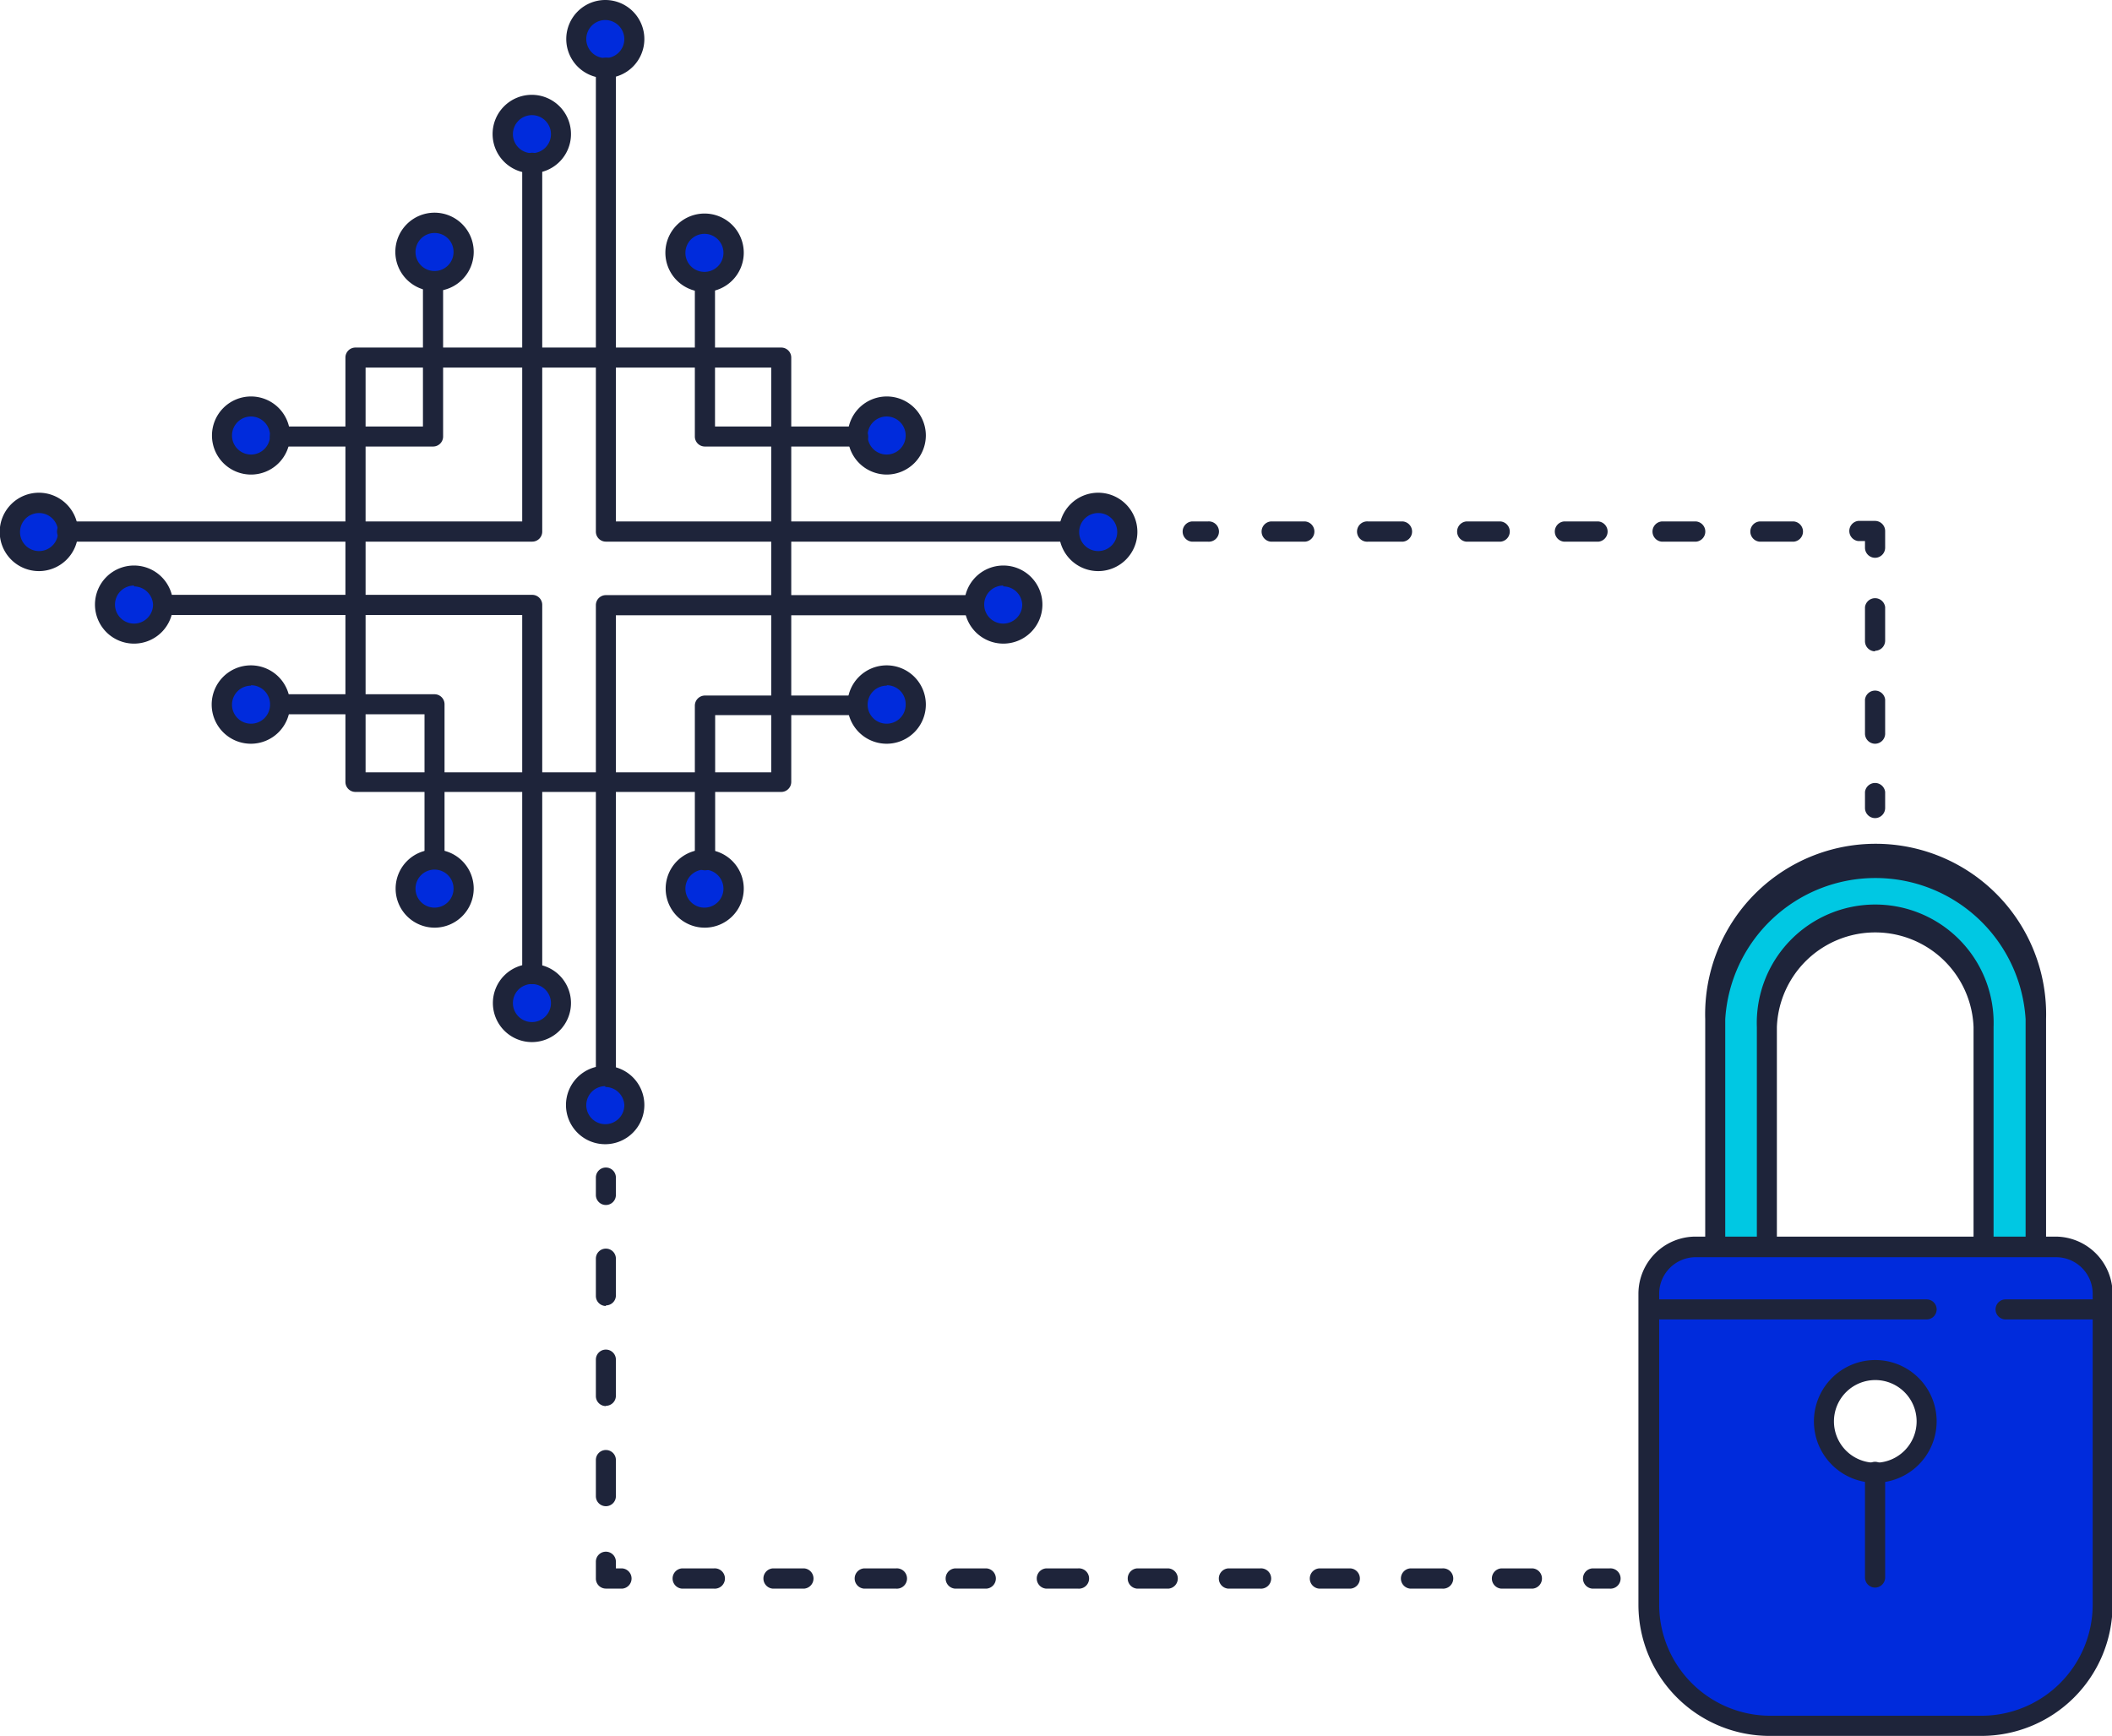 <svg xmlns="http://www.w3.org/2000/svg" viewBox="0 0 147.66 121.37"><defs><style>.cls-1{fill:#edd0aa;}.cls-2{fill:#00c8e3;}.cls-3{fill:#002bdc;}.cls-4{fill:#1e243a;}</style></defs><title>Blockchain_solurions</title><g id="Warstwa_2" data-name="Warstwa 2"><g id="NETWORK"><polygon class="cls-1" points="131.09 60.05 131.09 60.05 131.1 60.05 131.09 60.05"/><path class="cls-2" d="M131.09,60.05a11.2,11.2,0,0,0-11.18,11.21V86.82h3.65v-15a7.55,7.55,0,0,1,7.56-7.55h0a7.56,7.56,0,0,1,7.59,7.55v15h3.56V71.26A11.2,11.2,0,0,0,131.09,60.05Z"/><rect class="cls-1" x="123.56" y="86.82" width="15.16" height="0.09"/><circle class="cls-3" cx="62.03" cy="49.23" r="2.03"/><circle class="cls-3" cx="62.03" cy="30.45" r="2.03"/><circle class="cls-3" cx="49.25" cy="17.67" r="2.03"/><circle class="cls-3" cx="30.39" cy="17.61" r="2.03"/><path class="cls-3" d="M17.55,28.42a2,2,0,1,0,2,2A2,2,0,0,0,17.55,28.42Z"/><path class="cls-3" d="M17.55,47.2a2,2,0,1,0,2,2A2,2,0,0,0,17.55,47.2Z"/><circle class="cls-3" cx="9.37" cy="42.31" r="2.03"/><circle class="cls-3" cx="2.73" cy="37.2" r="2.03"/><circle class="cls-3" cx="70.14" cy="42.31" r="2.03" transform="translate(-4.64 8.89) rotate(-7.02)"/><circle class="cls-3" cx="76.79" cy="37.2" r="2.03"/><circle class="cls-3" cx="42.32" cy="2.73" r="2.03"/><circle class="cls-3" cx="42.32" cy="77.3" r="2.03"/><circle class="cls-3" cx="37.19" cy="70.13" r="2.03" transform="translate(-15.12 10.42) rotate(-13.28)"/><circle class="cls-3" cx="37.19" cy="9.38" r="2.03"/><circle class="cls-3" cx="49.25" cy="62.13" r="2.03" transform="translate(-10.86 10.43) rotate(-10.9)"/><circle class="cls-3" cx="30.39" cy="62.13" r="2.03" transform="translate(-11.2 6.87) rotate(-10.9)"/><path class="cls-3" d="M143.7,87.2H118.51a3.28,3.28,0,0,0-3.28,3.26V112.2a8.52,8.52,0,0,0,8.49,8.51h14.77A8.51,8.51,0,0,0,147,112.2V90.46A3.26,3.26,0,0,0,143.7,87.2ZM131.11,103a3.59,3.59,0,1,1,3.59-3.59A3.6,3.6,0,0,1,131.11,103Z"/><path class="cls-4" d="M55.32,54.67a.7.7,0,0,1-.7.7H24.85a.7.7,0,0,1-.7-.7V25a.7.7,0,0,1,.7-.7H54.62a.7.7,0,0,1,.7.7ZM25.56,54H53.92V25.7H25.56Z"/><path class="cls-4" d="M60,31.22H49.29a.7.7,0,0,1-.71-.7V19.71a.71.71,0,0,1,1.41,0V29.82H60a.7.7,0,1,1,0,1.4Z"/><path class="cls-4" d="M49.29,60.85a.71.71,0,0,1-.71-.7V49.33a.71.71,0,0,1,.71-.7H60A.71.71,0,0,1,60,50H50V60.15A.71.71,0,0,1,49.29,60.85Z"/><path class="cls-4" d="M30.28,31.22H19.57a.7.7,0,1,1,0-1.4h10V19.71a.71.71,0,0,1,1.41,0V30.52A.7.7,0,0,1,30.28,31.22Z"/><path class="cls-4" d="M30.38,60.75a.7.7,0,0,1-.7-.7V49.94h-10a.7.7,0,0,1,0-1.4H30.38a.7.7,0,0,1,.7.7V60.05A.7.7,0,0,1,30.38,60.75Z"/><path class="cls-4" d="M62,52a2.74,2.74,0,1,1,2.73-2.74A2.74,2.74,0,0,1,62,52Zm0-4.06a1.33,1.33,0,1,0,1.32,1.32A1.32,1.32,0,0,0,62,47.91Z"/><path class="cls-4" d="M62,33.18a2.73,2.73,0,1,1,2.73-2.73A2.74,2.74,0,0,1,62,33.18Zm0-4.06a1.33,1.33,0,1,0,1.32,1.33A1.33,1.33,0,0,0,62,29.12Z"/><path class="cls-4" d="M49.25,20.41A2.74,2.74,0,1,1,52,17.67,2.74,2.74,0,0,1,49.25,20.41Zm0-4.06a1.33,1.33,0,1,0,1.33,1.32A1.33,1.33,0,0,0,49.25,16.35Z"/><path class="cls-4" d="M30.39,20.35a2.74,2.74,0,1,1,2.73-2.74A2.74,2.74,0,0,1,30.39,20.35Zm0-4.06a1.33,1.33,0,1,0,1.32,1.32A1.32,1.32,0,0,0,30.39,16.29Z"/><path class="cls-4" d="M17.55,33.18a2.73,2.73,0,1,1,2.73-2.73A2.73,2.73,0,0,1,17.55,33.18Zm0-4.06a1.33,1.33,0,1,0,1.33,1.33A1.34,1.34,0,0,0,17.55,29.12Z"/><path class="cls-4" d="M17.55,52a2.74,2.74,0,1,1,2.73-2.74A2.74,2.74,0,0,1,17.55,52Zm0-4.06a1.33,1.33,0,1,0,1.33,1.32A1.33,1.33,0,0,0,17.55,47.91Z"/><path class="cls-4" d="M9.37,45a2.73,2.73,0,1,1,2.73-2.73A2.73,2.73,0,0,1,9.37,45Zm0-4.06a1.33,1.33,0,1,0,1.33,1.33A1.34,1.34,0,0,0,9.37,41Z"/><path class="cls-4" d="M2.73,39.93A2.74,2.74,0,1,1,5.46,37.2,2.74,2.74,0,0,1,2.73,39.93Zm0-4.06A1.33,1.33,0,1,0,4.06,37.2,1.33,1.33,0,0,0,2.73,35.87Z"/><path class="cls-4" d="M70.14,45a2.73,2.73,0,1,1,2.74-2.73A2.73,2.73,0,0,1,70.14,45Zm0-4.06a1.33,1.33,0,1,0,1.33,1.33A1.33,1.33,0,0,0,70.14,41Z"/><path class="cls-4" d="M76.79,39.93a2.74,2.74,0,1,1,2.73-2.73A2.74,2.74,0,0,1,76.79,39.93Zm0-4.06a1.33,1.33,0,1,0,1.32,1.33A1.32,1.32,0,0,0,76.79,35.87Z"/><path class="cls-4" d="M42.32,5.46a2.73,2.73,0,1,1,2.73-2.73A2.73,2.73,0,0,1,42.32,5.46Zm0-4.06a1.33,1.33,0,1,0,1.33,1.33A1.34,1.34,0,0,0,42.32,1.4Z"/><path class="cls-4" d="M42.32,80a2.74,2.74,0,1,1,2.73-2.74A2.74,2.74,0,0,1,42.32,80Zm0-4.06a1.33,1.33,0,1,0,1.33,1.32A1.33,1.33,0,0,0,42.32,76Z"/><path class="cls-4" d="M37.19,72.86a2.73,2.73,0,1,1,2.73-2.73A2.73,2.73,0,0,1,37.19,72.86Zm0-4.06a1.33,1.33,0,1,0,1.33,1.33A1.34,1.34,0,0,0,37.19,68.8Z"/><path class="cls-4" d="M37.19,12.11a2.74,2.74,0,1,1,2.73-2.73A2.73,2.73,0,0,1,37.19,12.11Zm0-4.06a1.33,1.33,0,1,0,1.33,1.33A1.33,1.33,0,0,0,37.19,8.05Z"/><path class="cls-4" d="M49.25,64.86A2.73,2.73,0,1,1,52,62.13,2.73,2.73,0,0,1,49.25,64.86Zm0-4.06a1.33,1.33,0,1,0,1.33,1.33A1.34,1.34,0,0,0,49.25,60.8Z"/><path class="cls-4" d="M30.39,64.86a2.73,2.73,0,1,1,2.73-2.73A2.74,2.74,0,0,1,30.39,64.86Zm0-4.06a1.33,1.33,0,1,0,1.32,1.33A1.33,1.33,0,0,0,30.39,60.8Z"/><path class="cls-4" d="M74.79,37.87H42.36a.7.7,0,0,1-.7-.7V4.73a.7.7,0,0,1,1.4,0V36.46H74.79a.71.71,0,0,1,0,1.41Z"/><path class="cls-4" d="M42.36,75.45a.7.7,0,0,1-.7-.7V42.31a.7.7,0,0,1,.7-.7H68.15a.71.71,0,0,1,0,1.41H43.06V74.75A.7.7,0,0,1,42.36,75.45Z"/><path class="cls-4" d="M37.21,68.8a.7.7,0,0,1-.7-.7V43H11.42a.71.71,0,0,1,0-1.41H37.21a.7.7,0,0,1,.7.7V68.1A.7.7,0,0,1,37.21,68.8Z"/><path class="cls-4" d="M37.21,37.87H4.78a.71.71,0,1,1,0-1.41H36.51V11.38a.7.7,0,0,1,1.4,0V37.17A.7.7,0,0,1,37.21,37.87Z"/><path class="cls-4" d="M138.49,121.37H123.72a9.18,9.18,0,0,1-9.17-9.17V90.46a4,4,0,0,1,4-4H143.7a4,4,0,0,1,4,4V112.2A9.18,9.18,0,0,1,138.49,121.37Zm-20-33.47A2.56,2.56,0,0,0,116,90.46V112.2a7.78,7.78,0,0,0,7.77,7.76h14.77a7.78,7.78,0,0,0,7.77-7.76V90.46a2.56,2.56,0,0,0-2.56-2.56Z"/><path class="cls-4" d="M131.11,103.67a4.29,4.29,0,1,1,4.29-4.29A4.3,4.3,0,0,1,131.11,103.67Zm0-7.18A2.89,2.89,0,1,0,134,99.38,2.89,2.89,0,0,0,131.11,96.49Z"/><path class="cls-4" d="M131.09,111a.71.71,0,0,1-.7-.7V103a.71.71,0,1,1,1.41,0v7.3A.71.71,0,0,1,131.09,111Z"/><path class="cls-4" d="M142.32,87.55a.7.7,0,0,1-.7-.7V71.26a10.52,10.52,0,0,0-21,0V86.85a.7.7,0,0,1-1.4,0V71.26a11.92,11.92,0,1,1,23.83,0V86.85A.7.7,0,0,1,142.32,87.55Z"/><path class="cls-4" d="M138.68,87.62a.7.7,0,0,1-.7-.7V71.81a6.88,6.88,0,0,0-13.75,0V86.92a.7.7,0,1,1-1.4,0V71.81a8.28,8.28,0,1,1,16.55,0V86.92A.7.7,0,0,1,138.68,87.62Z"/><path class="cls-4" d="M134.7,92.25H115.79a.7.7,0,0,1,0-1.4H134.7a.7.7,0,0,1,0,1.4Z"/><path class="cls-4" d="M146.59,92.25h-6.37a.7.7,0,0,1,0-1.4h6.37a.7.7,0,1,1,0,1.4Z"/><path class="cls-4" d="M42.36,84.25a.7.7,0,0,1-.7-.7V82.33a.7.7,0,0,1,1.4,0v1.22A.7.7,0,0,1,42.36,84.25Z"/><path class="cls-4" d="M42.36,105.31a.7.7,0,0,1-.7-.7v-2.53a.7.7,0,0,1,1.4,0v2.53A.7.7,0,0,1,42.36,105.31Zm0-7a.7.7,0,0,1-.7-.7V95.06a.7.7,0,0,1,1.4,0v2.53A.7.7,0,0,1,42.36,98.29Zm0-7a.7.7,0,0,1-.7-.7V88a.7.7,0,0,1,1.4,0v2.53A.7.7,0,0,1,42.36,91.27Z"/><path class="cls-4" d="M43.53,111.07H42.36a.7.7,0,0,1-.7-.71v-1.17a.7.7,0,0,1,1.4,0v.47h.47a.71.71,0,0,1,0,1.41Z"/><path class="cls-4" d="M107.18,111.07h-2.25a.71.71,0,0,1,0-1.41h2.25a.71.71,0,0,1,0,1.41Zm-6.37,0H98.57a.71.71,0,0,1,0-1.41h2.24a.71.71,0,1,1,0,1.41Zm-6.36,0H92.2a.71.71,0,0,1,0-1.41h2.25a.71.71,0,0,1,0,1.41Zm-6.37,0H85.84a.71.71,0,0,1,0-1.41h2.24a.71.71,0,1,1,0,1.41Zm-6.36,0H79.47a.71.71,0,0,1,0-1.41h2.25a.71.71,0,0,1,0,1.41Zm-6.37,0H73.11a.71.71,0,0,1,0-1.41h2.24a.71.71,0,1,1,0,1.41Zm-6.36,0H66.74a.71.71,0,0,1,0-1.41H69a.71.71,0,0,1,0,1.41Zm-6.37,0H60.38a.71.71,0,0,1,0-1.41h2.24a.71.71,0,1,1,0,1.41Zm-6.36,0H54a.71.71,0,0,1,0-1.41h2.25a.71.71,0,0,1,0,1.41Zm-6.37,0H47.65a.71.71,0,0,1,0-1.41h2.24a.71.71,0,1,1,0,1.41Z"/><path class="cls-4" d="M112.51,111.07H111.3a.71.71,0,0,1,0-1.41h1.21a.71.71,0,1,1,0,1.41Z"/><path class="cls-4" d="M84.43,37.87H83.31a.71.71,0,0,1,0-1.41h1.12a.71.71,0,1,1,0,1.41Z"/><path class="cls-4" d="M125.43,37.87H123a.71.71,0,0,1,0-1.41h2.43a.71.71,0,0,1,0,1.41Zm-6.83,0h-2.44a.71.71,0,0,1,0-1.41h2.44a.71.71,0,0,1,0,1.41Zm-6.83,0h-2.44a.71.71,0,0,1,0-1.41h2.44a.71.71,0,0,1,0,1.41Zm-6.84,0H102.5a.71.71,0,0,1,0-1.41h2.43a.71.71,0,0,1,0,1.41Zm-6.83,0H95.67a.71.71,0,1,1,0-1.41H98.1a.71.71,0,0,1,0,1.41Zm-6.83,0H88.83a.71.71,0,0,1,0-1.41h2.44a.71.71,0,0,1,0,1.41Z"/><path class="cls-4" d="M131.09,39a.71.71,0,0,1-.7-.7v-.47h-.47a.71.71,0,0,1,0-1.41h1.17a.71.71,0,0,1,.71.71v1.17A.71.71,0,0,1,131.09,39Z"/><path class="cls-4" d="M131.09,52a.71.71,0,0,1-.7-.71V48.91a.71.71,0,0,1,1.41,0v2.34A.71.71,0,0,1,131.09,52Zm0-6.46a.71.71,0,0,1-.7-.71V42.45a.71.71,0,0,1,1.41,0v2.34A.71.71,0,0,1,131.09,45.5Z"/><path class="cls-4" d="M131.09,57.2a.71.71,0,0,1-.7-.7V55.37a.71.71,0,0,1,1.41,0V56.5A.71.71,0,0,1,131.09,57.2Z"/></g></g></svg>